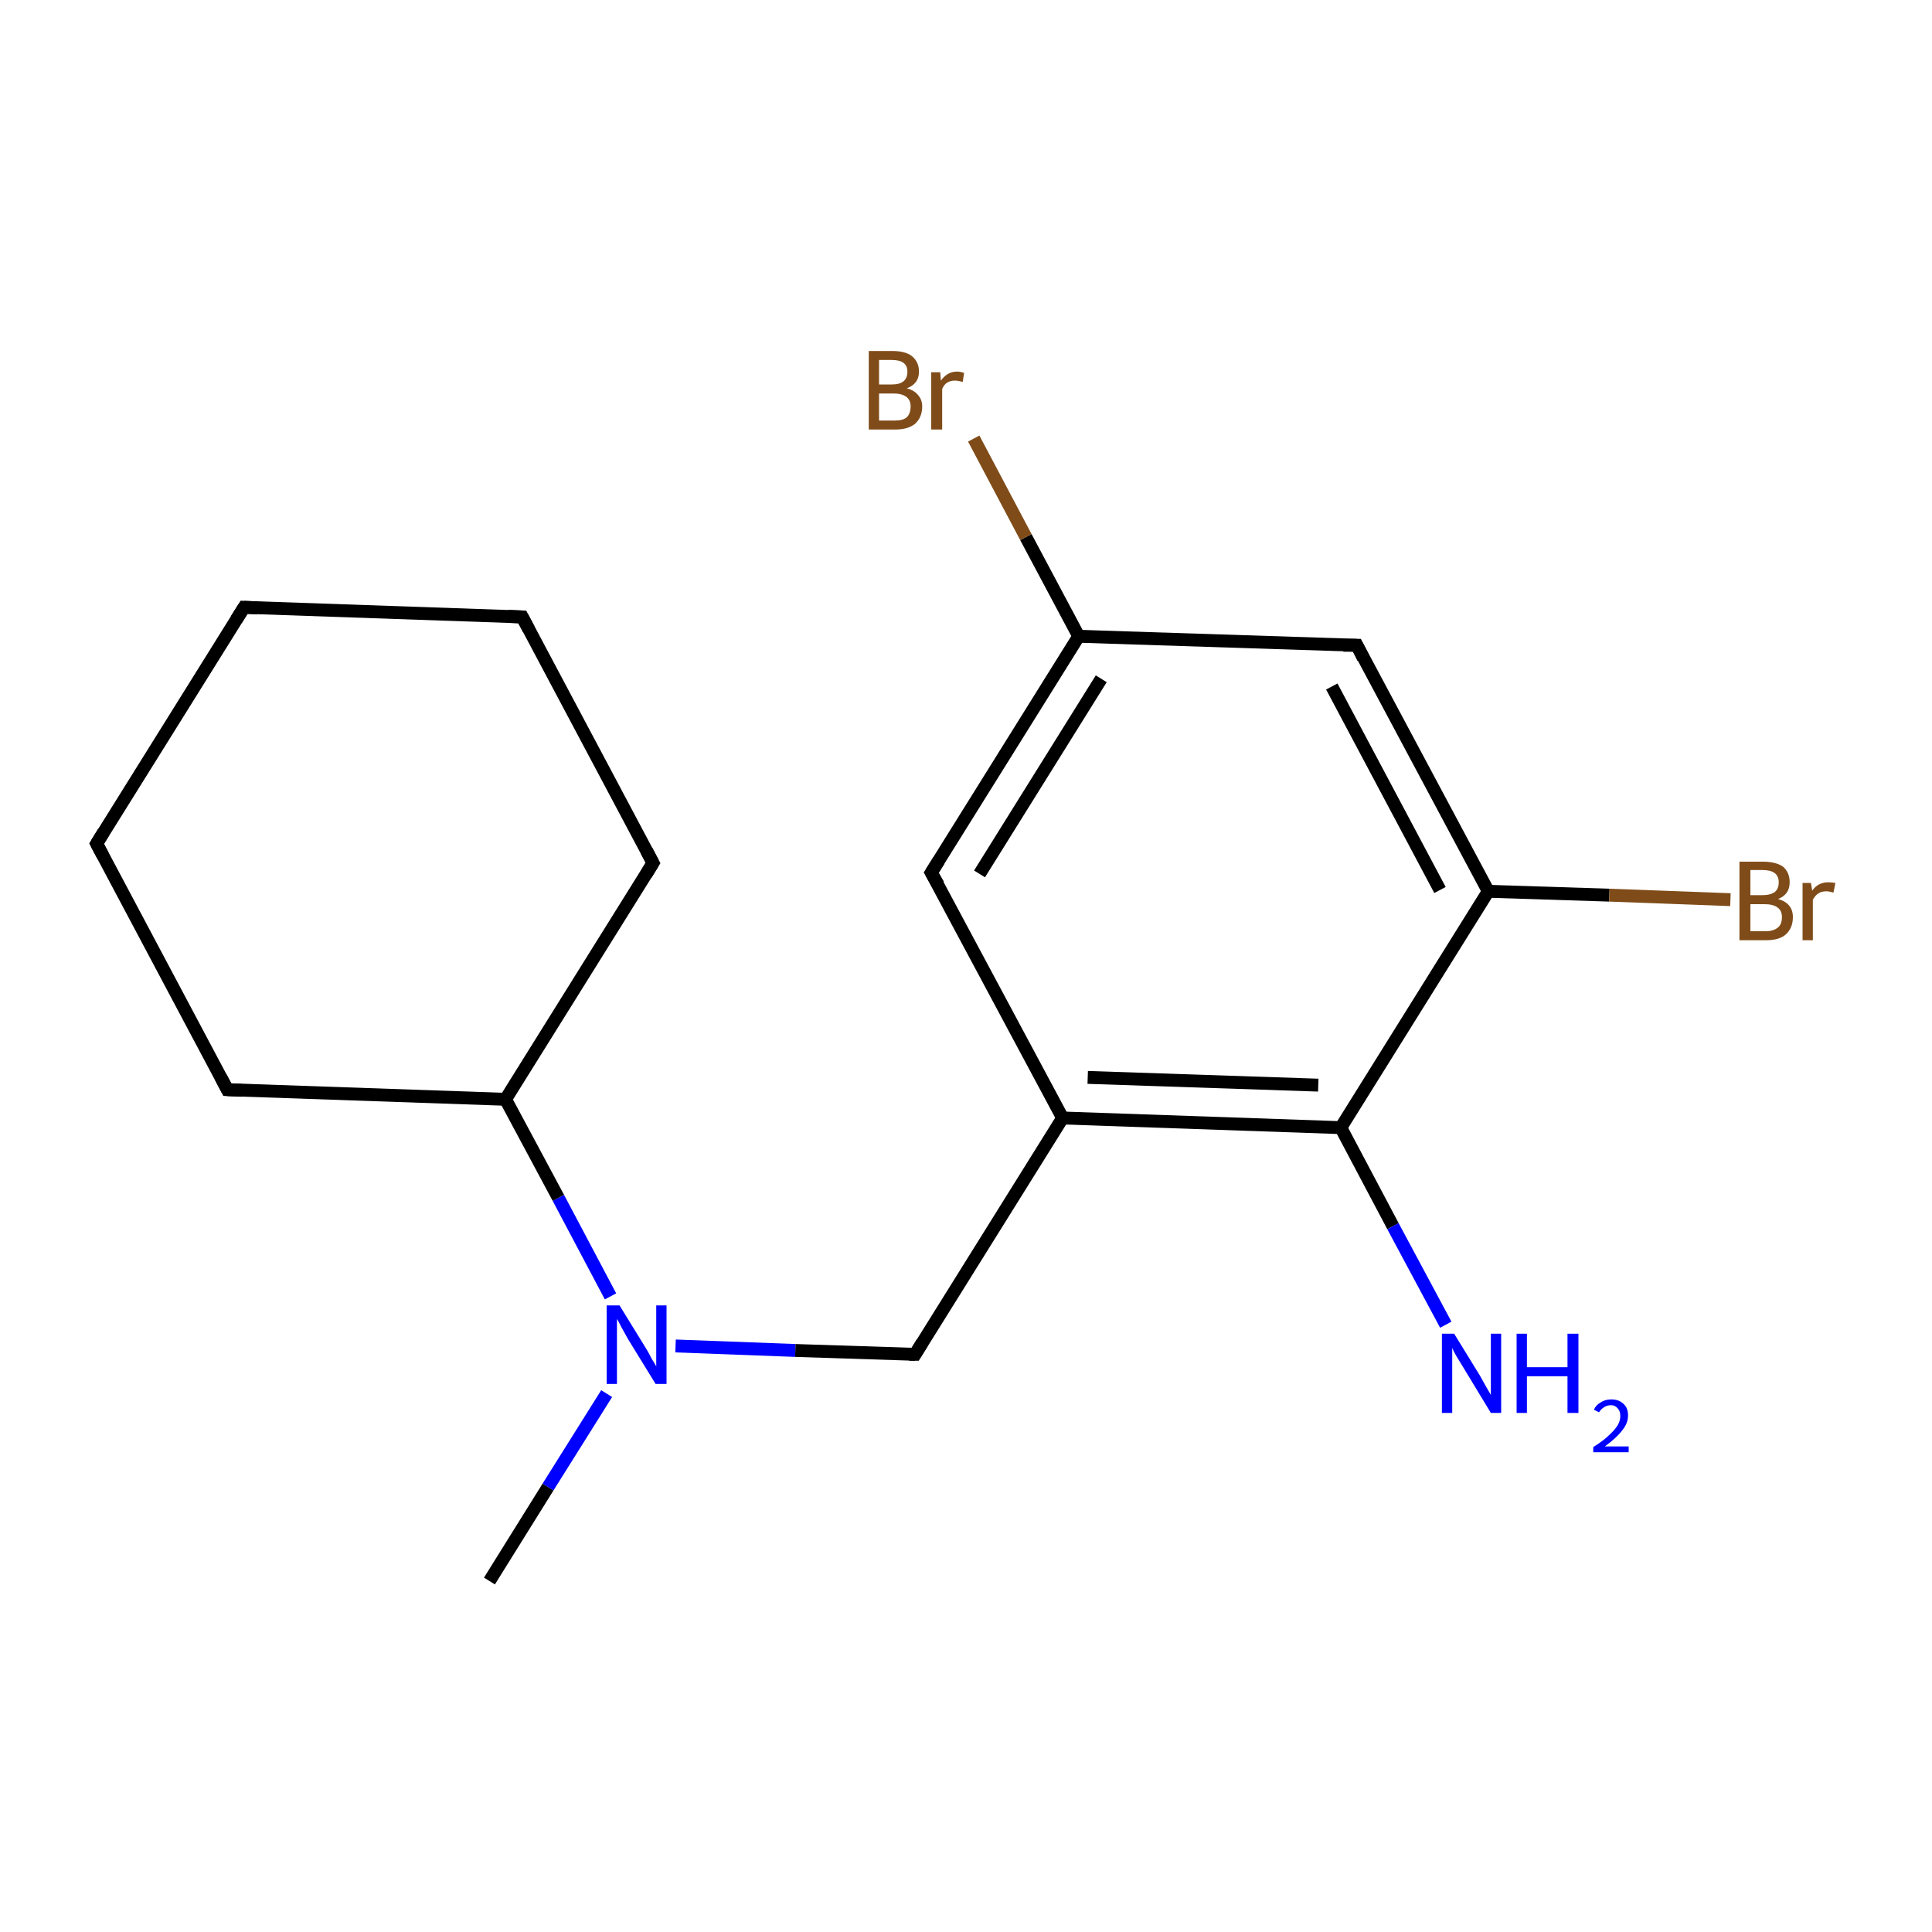 <?xml version='1.0' encoding='iso-8859-1'?>
<svg version='1.1' baseProfile='full'
              xmlns='http://www.w3.org/2000/svg'
                      xmlns:rdkit='http://www.rdkit.org/xml'
                      xmlns:xlink='http://www.w3.org/1999/xlink'
                  xml:space='preserve'
width='300px' height='300px' viewBox='0 0 300 300'>
<!-- END OF HEADER -->
<rect style='opacity:1.0;fill:#FFFFFF;stroke:none' width='300.0' height='300.0' x='0.0' y='0.0'> </rect>
<path class='bond-0 atom-0 atom-1' d='M 76.0,245.5 L 85.1,230.9' style='fill:none;fill-rule:evenodd;stroke:#000000;stroke-width:2.0px;stroke-linecap:butt;stroke-linejoin:miter;stroke-opacity:1' />
<path class='bond-0 atom-0 atom-1' d='M 85.1,230.9 L 94.2,216.4' style='fill:none;fill-rule:evenodd;stroke:#0000FF;stroke-width:2.0px;stroke-linecap:butt;stroke-linejoin:miter;stroke-opacity:1' />
<path class='bond-1 atom-1 atom-2' d='M 104.9,209.0 L 123.5,209.7' style='fill:none;fill-rule:evenodd;stroke:#0000FF;stroke-width:2.0px;stroke-linecap:butt;stroke-linejoin:miter;stroke-opacity:1' />
<path class='bond-1 atom-1 atom-2' d='M 123.5,209.7 L 142.1,210.3' style='fill:none;fill-rule:evenodd;stroke:#000000;stroke-width:2.0px;stroke-linecap:butt;stroke-linejoin:miter;stroke-opacity:1' />
<path class='bond-2 atom-2 atom-3' d='M 142.1,210.3 L 165.0,173.6' style='fill:none;fill-rule:evenodd;stroke:#000000;stroke-width:2.0px;stroke-linecap:butt;stroke-linejoin:miter;stroke-opacity:1' />
<path class='bond-3 atom-3 atom-4' d='M 165.0,173.6 L 208.2,175.1' style='fill:none;fill-rule:evenodd;stroke:#000000;stroke-width:2.0px;stroke-linecap:butt;stroke-linejoin:miter;stroke-opacity:1' />
<path class='bond-3 atom-3 atom-4' d='M 168.9,167.3 L 204.7,168.5' style='fill:none;fill-rule:evenodd;stroke:#000000;stroke-width:2.0px;stroke-linecap:butt;stroke-linejoin:miter;stroke-opacity:1' />
<path class='bond-4 atom-4 atom-5' d='M 208.2,175.1 L 231.1,138.4' style='fill:none;fill-rule:evenodd;stroke:#000000;stroke-width:2.0px;stroke-linecap:butt;stroke-linejoin:miter;stroke-opacity:1' />
<path class='bond-5 atom-5 atom-6' d='M 231.1,138.4 L 210.7,100.2' style='fill:none;fill-rule:evenodd;stroke:#000000;stroke-width:2.0px;stroke-linecap:butt;stroke-linejoin:miter;stroke-opacity:1' />
<path class='bond-5 atom-5 atom-6' d='M 223.6,138.2 L 206.8,106.6' style='fill:none;fill-rule:evenodd;stroke:#000000;stroke-width:2.0px;stroke-linecap:butt;stroke-linejoin:miter;stroke-opacity:1' />
<path class='bond-6 atom-6 atom-7' d='M 210.7,100.2 L 167.5,98.8' style='fill:none;fill-rule:evenodd;stroke:#000000;stroke-width:2.0px;stroke-linecap:butt;stroke-linejoin:miter;stroke-opacity:1' />
<path class='bond-7 atom-7 atom-8' d='M 167.5,98.8 L 144.6,135.5' style='fill:none;fill-rule:evenodd;stroke:#000000;stroke-width:2.0px;stroke-linecap:butt;stroke-linejoin:miter;stroke-opacity:1' />
<path class='bond-7 atom-7 atom-8' d='M 171.0,105.4 L 152.1,135.7' style='fill:none;fill-rule:evenodd;stroke:#000000;stroke-width:2.0px;stroke-linecap:butt;stroke-linejoin:miter;stroke-opacity:1' />
<path class='bond-8 atom-7 atom-9' d='M 167.5,98.8 L 159.3,83.4' style='fill:none;fill-rule:evenodd;stroke:#000000;stroke-width:2.0px;stroke-linecap:butt;stroke-linejoin:miter;stroke-opacity:1' />
<path class='bond-8 atom-7 atom-9' d='M 159.3,83.4 L 151.2,68.1' style='fill:none;fill-rule:evenodd;stroke:#7F4C19;stroke-width:2.0px;stroke-linecap:butt;stroke-linejoin:miter;stroke-opacity:1' />
<path class='bond-9 atom-5 atom-10' d='M 231.1,138.4 L 249.9,139.0' style='fill:none;fill-rule:evenodd;stroke:#000000;stroke-width:2.0px;stroke-linecap:butt;stroke-linejoin:miter;stroke-opacity:1' />
<path class='bond-9 atom-5 atom-10' d='M 249.9,139.0 L 268.7,139.7' style='fill:none;fill-rule:evenodd;stroke:#7F4C19;stroke-width:2.0px;stroke-linecap:butt;stroke-linejoin:miter;stroke-opacity:1' />
<path class='bond-10 atom-4 atom-11' d='M 208.2,175.1 L 216.3,190.4' style='fill:none;fill-rule:evenodd;stroke:#000000;stroke-width:2.0px;stroke-linecap:butt;stroke-linejoin:miter;stroke-opacity:1' />
<path class='bond-10 atom-4 atom-11' d='M 216.3,190.4 L 224.5,205.7' style='fill:none;fill-rule:evenodd;stroke:#0000FF;stroke-width:2.0px;stroke-linecap:butt;stroke-linejoin:miter;stroke-opacity:1' />
<path class='bond-11 atom-1 atom-12' d='M 94.8,201.3 L 86.7,186.0' style='fill:none;fill-rule:evenodd;stroke:#0000FF;stroke-width:2.0px;stroke-linecap:butt;stroke-linejoin:miter;stroke-opacity:1' />
<path class='bond-11 atom-1 atom-12' d='M 86.7,186.0 L 78.5,170.7' style='fill:none;fill-rule:evenodd;stroke:#000000;stroke-width:2.0px;stroke-linecap:butt;stroke-linejoin:miter;stroke-opacity:1' />
<path class='bond-12 atom-12 atom-13' d='M 78.5,170.7 L 101.4,134.0' style='fill:none;fill-rule:evenodd;stroke:#000000;stroke-width:2.0px;stroke-linecap:butt;stroke-linejoin:miter;stroke-opacity:1' />
<path class='bond-13 atom-13 atom-14' d='M 101.4,134.0 L 81.1,95.8' style='fill:none;fill-rule:evenodd;stroke:#000000;stroke-width:2.0px;stroke-linecap:butt;stroke-linejoin:miter;stroke-opacity:1' />
<path class='bond-14 atom-14 atom-15' d='M 81.1,95.8 L 37.9,94.3' style='fill:none;fill-rule:evenodd;stroke:#000000;stroke-width:2.0px;stroke-linecap:butt;stroke-linejoin:miter;stroke-opacity:1' />
<path class='bond-15 atom-15 atom-16' d='M 37.9,94.3 L 15.0,131.0' style='fill:none;fill-rule:evenodd;stroke:#000000;stroke-width:2.0px;stroke-linecap:butt;stroke-linejoin:miter;stroke-opacity:1' />
<path class='bond-16 atom-16 atom-17' d='M 15.0,131.0 L 35.3,169.2' style='fill:none;fill-rule:evenodd;stroke:#000000;stroke-width:2.0px;stroke-linecap:butt;stroke-linejoin:miter;stroke-opacity:1' />
<path class='bond-17 atom-8 atom-3' d='M 144.6,135.5 L 165.0,173.6' style='fill:none;fill-rule:evenodd;stroke:#000000;stroke-width:2.0px;stroke-linecap:butt;stroke-linejoin:miter;stroke-opacity:1' />
<path class='bond-18 atom-17 atom-12' d='M 35.3,169.2 L 78.5,170.7' style='fill:none;fill-rule:evenodd;stroke:#000000;stroke-width:2.0px;stroke-linecap:butt;stroke-linejoin:miter;stroke-opacity:1' />
<path d='M 141.2,210.3 L 142.1,210.3 L 143.2,208.5' style='fill:none;stroke:#000000;stroke-width:2.0px;stroke-linecap:butt;stroke-linejoin:miter;stroke-miterlimit:10;stroke-opacity:1;' />
<path d='M 211.7,102.2 L 210.7,100.2 L 208.6,100.2' style='fill:none;stroke:#000000;stroke-width:2.0px;stroke-linecap:butt;stroke-linejoin:miter;stroke-miterlimit:10;stroke-opacity:1;' />
<path d='M 145.8,133.6 L 144.6,135.5 L 145.7,137.4' style='fill:none;stroke:#000000;stroke-width:2.0px;stroke-linecap:butt;stroke-linejoin:miter;stroke-miterlimit:10;stroke-opacity:1;' />
<path d='M 100.3,135.8 L 101.4,134.0 L 100.4,132.1' style='fill:none;stroke:#000000;stroke-width:2.0px;stroke-linecap:butt;stroke-linejoin:miter;stroke-miterlimit:10;stroke-opacity:1;' />
<path d='M 82.1,97.7 L 81.1,95.8 L 78.9,95.7' style='fill:none;stroke:#000000;stroke-width:2.0px;stroke-linecap:butt;stroke-linejoin:miter;stroke-miterlimit:10;stroke-opacity:1;' />
<path d='M 40.0,94.4 L 37.9,94.3 L 36.7,96.2' style='fill:none;stroke:#000000;stroke-width:2.0px;stroke-linecap:butt;stroke-linejoin:miter;stroke-miterlimit:10;stroke-opacity:1;' />
<path d='M 16.1,129.2 L 15.0,131.0 L 16.0,132.9' style='fill:none;stroke:#000000;stroke-width:2.0px;stroke-linecap:butt;stroke-linejoin:miter;stroke-miterlimit:10;stroke-opacity:1;' />
<path d='M 34.3,167.3 L 35.3,169.2 L 37.5,169.3' style='fill:none;stroke:#000000;stroke-width:2.0px;stroke-linecap:butt;stroke-linejoin:miter;stroke-miterlimit:10;stroke-opacity:1;' />
<path class='atom-1' d='M 96.2 202.7
L 100.2 209.2
Q 100.6 209.8, 101.2 211.0
Q 101.9 212.1, 101.9 212.2
L 101.9 202.7
L 103.5 202.7
L 103.5 214.9
L 101.8 214.9
L 97.5 207.9
Q 97.0 207.0, 96.5 206.1
Q 96.0 205.1, 95.8 204.8
L 95.8 214.9
L 94.2 214.9
L 94.2 202.7
L 96.2 202.7
' fill='#0000FF'/>
<path class='atom-9' d='M 140.8 60.3
Q 142.0 60.6, 142.6 61.4
Q 143.2 62.1, 143.2 63.1
Q 143.2 64.8, 142.1 65.8
Q 141.0 66.7, 139.0 66.7
L 134.9 66.7
L 134.9 54.5
L 138.5 54.5
Q 140.6 54.5, 141.6 55.3
Q 142.7 56.2, 142.7 57.7
Q 142.7 59.6, 140.8 60.3
M 136.5 55.9
L 136.5 59.7
L 138.5 59.7
Q 139.7 59.7, 140.3 59.2
Q 140.9 58.7, 140.9 57.7
Q 140.9 55.9, 138.5 55.9
L 136.5 55.9
M 139.0 65.3
Q 140.2 65.3, 140.8 64.8
Q 141.4 64.2, 141.4 63.1
Q 141.4 62.1, 140.7 61.6
Q 140.0 61.1, 138.7 61.1
L 136.5 61.1
L 136.5 65.3
L 139.0 65.3
' fill='#7F4C19'/>
<path class='atom-9' d='M 146.0 57.8
L 146.1 59.1
Q 147.1 57.7, 148.6 57.7
Q 149.1 57.7, 149.7 57.9
L 149.5 59.3
Q 148.7 59.1, 148.3 59.1
Q 147.6 59.1, 147.1 59.4
Q 146.6 59.7, 146.3 60.4
L 146.3 66.7
L 144.6 66.7
L 144.6 57.8
L 146.0 57.8
' fill='#7F4C19'/>
<path class='atom-10' d='M 276.1 139.6
Q 277.2 139.9, 277.8 140.6
Q 278.4 141.3, 278.4 142.4
Q 278.4 144.1, 277.3 145.1
Q 276.3 146.0, 274.2 146.0
L 270.1 146.0
L 270.1 133.8
L 273.7 133.8
Q 275.8 133.8, 276.9 134.6
Q 277.9 135.5, 277.9 137.0
Q 277.9 138.9, 276.1 139.6
M 271.8 135.1
L 271.8 139.0
L 273.7 139.0
Q 274.9 139.0, 275.6 138.5
Q 276.2 138.0, 276.2 137.0
Q 276.2 135.1, 273.7 135.1
L 271.8 135.1
M 274.2 144.6
Q 275.4 144.6, 276.1 144.0
Q 276.7 143.5, 276.7 142.4
Q 276.7 141.4, 276.0 140.9
Q 275.3 140.4, 274.0 140.4
L 271.8 140.4
L 271.8 144.6
L 274.2 144.6
' fill='#7F4C19'/>
<path class='atom-10' d='M 281.2 137.1
L 281.4 138.3
Q 282.3 137.0, 283.9 137.0
Q 284.3 137.0, 285.0 137.1
L 284.7 138.6
Q 284.0 138.4, 283.6 138.4
Q 282.9 138.4, 282.4 138.7
Q 281.9 139.0, 281.5 139.7
L 281.5 146.0
L 279.9 146.0
L 279.9 137.1
L 281.2 137.1
' fill='#7F4C19'/>
<path class='atom-11' d='M 225.8 207.1
L 229.8 213.6
Q 230.2 214.3, 230.8 215.4
Q 231.5 216.6, 231.5 216.6
L 231.5 207.1
L 233.1 207.1
L 233.1 219.4
L 231.5 219.4
L 227.2 212.3
Q 226.7 211.5, 226.1 210.5
Q 225.6 209.6, 225.5 209.3
L 225.5 219.4
L 223.9 219.4
L 223.9 207.1
L 225.8 207.1
' fill='#0000FF'/>
<path class='atom-11' d='M 235.5 207.1
L 237.1 207.1
L 237.1 212.3
L 243.4 212.3
L 243.4 207.1
L 245.1 207.1
L 245.1 219.4
L 243.4 219.4
L 243.4 213.7
L 237.1 213.7
L 237.1 219.4
L 235.5 219.4
L 235.5 207.1
' fill='#0000FF'/>
<path class='atom-11' d='M 247.5 218.9
Q 247.8 218.2, 248.5 217.8
Q 249.2 217.3, 250.2 217.3
Q 251.4 217.3, 252.1 218.0
Q 252.8 218.6, 252.8 219.8
Q 252.8 221.0, 251.9 222.1
Q 251.0 223.3, 249.2 224.6
L 252.9 224.6
L 252.9 225.5
L 247.4 225.5
L 247.4 224.7
Q 249.0 223.7, 249.8 222.9
Q 250.7 222.1, 251.2 221.3
Q 251.6 220.6, 251.6 219.9
Q 251.6 219.1, 251.2 218.7
Q 250.8 218.2, 250.2 218.2
Q 249.5 218.2, 249.1 218.5
Q 248.6 218.8, 248.3 219.3
L 247.5 218.9
' fill='#0000FF'/>
</svg>
